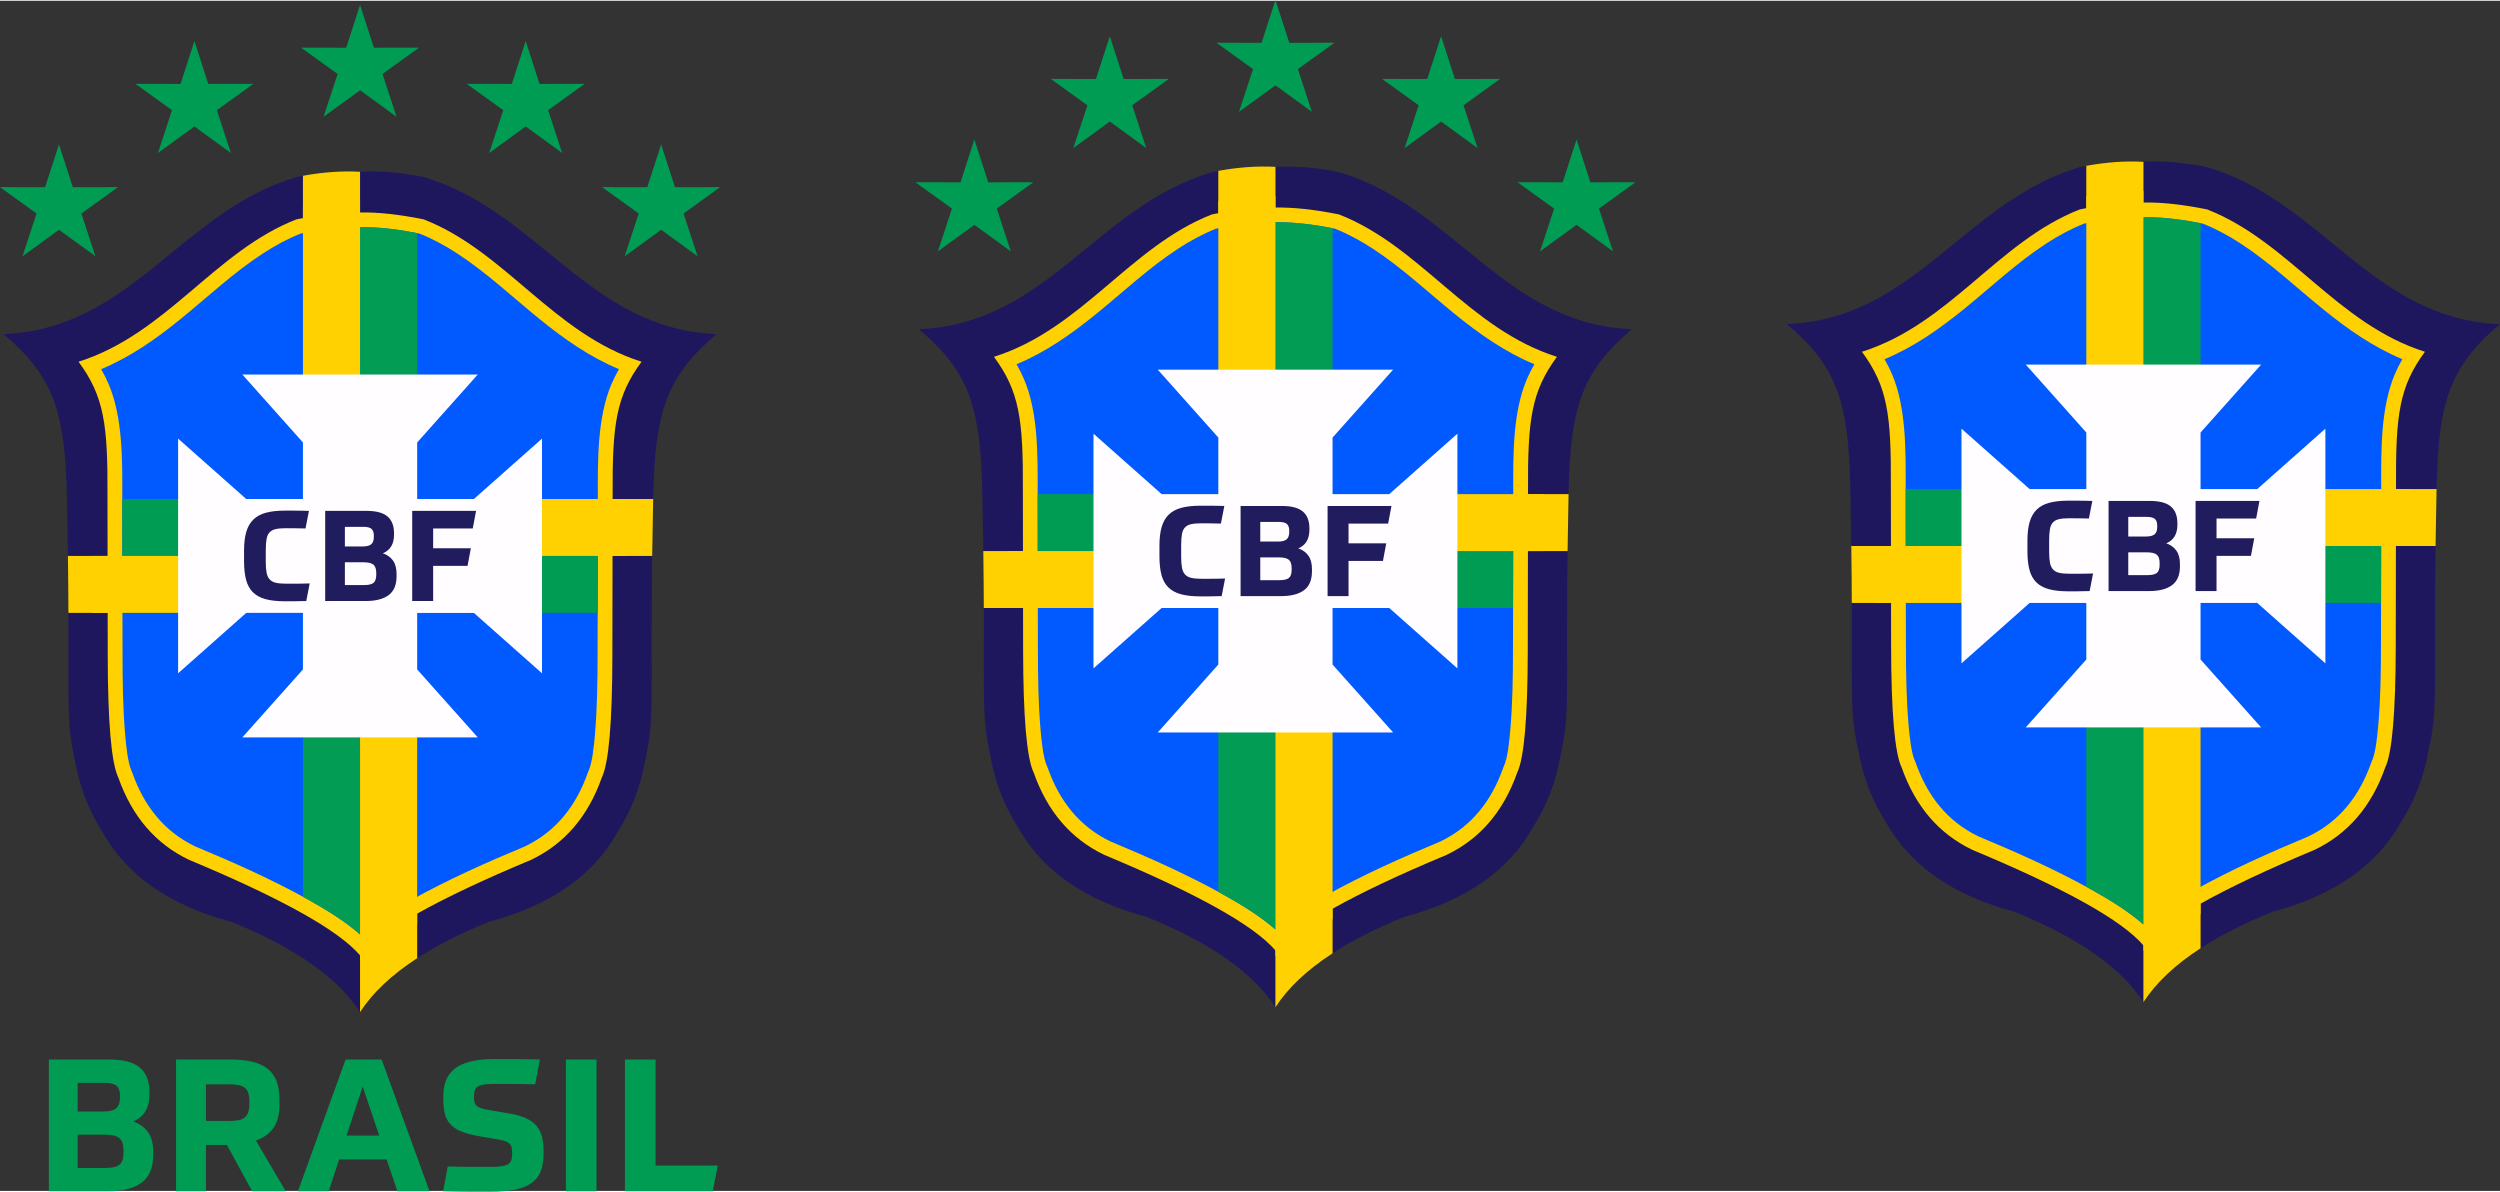 <?xml version="1.0" encoding="UTF-8" standalone="no"?>
<svg
   xmlns:dc="http://purl.org/dc/elements/1.1/"
   xmlns:cc="http://creativecommons.org/ns#"
   xmlns:rdf="http://www.w3.org/1999/02/22-rdf-syntax-ns#"
   xmlns:svg="http://www.w3.org/2000/svg"
   xmlns="http://www.w3.org/2000/svg"
   xmlns:sodipodi="http://sodipodi.sourceforge.net/DTD/sodipodi-0.dtd"
   xmlns:inkscape="http://www.inkscape.org/namespaces/inkscape"
   width="1047.469"
   height="499.298"
   viewBox="0 0 1050.927 500.298"
   version="1.1"
   id="svg41"
   sodipodi:docname="cbf-logo-selecao-brasileira.svg"
   inkscape:version="0.92.2 (5c3e80d, 2017-08-06)">
  <rect x="0" y="0" width="1050.927" height="500.298" fill="#333333" stroke="none"/>
  <defs
     id="defs45" />
  <sodipodi:namedview
     pagecolor="#ffffff"
     bordercolor="#666666"
     borderopacity="1"
     objecttolerance="10"
     gridtolerance="10"
     guidetolerance="10"
     inkscape:pageopacity="0"
     inkscape:pageshadow="2"
     inkscape:window-width="1600"
     inkscape:window-height="837"
     id="namedview43"
     showgrid="false"
     fit-margin-top="0"
     fit-margin-left="0"
     fit-margin-right="0"
     fit-margin-bottom="0"
     inkscape:zoom="0.47294589"
     inkscape:cx="426.21433"
     inkscape:cy="455.88707"
     inkscape:window-x="-8"
     inkscape:window-y="-8"
     inkscape:window-maximized="1"
     inkscape:current-layer="surface1-5" />
  <g
     id="surface1"
     transform="translate(-0.551,1.239)"
     inkscape:export-filename="G:\Users\suitedoalex\sites\cbf-logo-selecao-logo-brasil-11.png"
     inkscape:export-xdpi="127.27071"
     inkscape:export-ydpi="127.27071">
    <path
       style="fill:#ffd100;fill-opacity:1;fill-rule:evenodd;stroke:none"
       d="m 123.754,85.758 c -6.324,2.406 -12.293,5.512 -17.988,9.059 C 91.973,103.391 79.793,114.348 67.035,124.234 55.215,133.395 43.133,141.48 29.238,147 c 1.336,2.203 2.539,4.48 3.594,6.852 6.684,15.051 6.438,34.152 6.418,50.242 -0.027,24.031 0.094,48.055 0.125,72.09 0.016,11.93 0.18,24.125 1.258,36.016 0.371,4.086 1.191,12.691 3.066,16.395 l 0.176,0.332 0.129,0.352 c 5.465,14.754 14.781,26.375 29.703,33.238 18.148,7.219 36.625,15.031 53.801,24.176 7.754,4.129 17.152,9.5 24.398,15.625 7.246,-6.125 16.648,-11.496 24.406,-15.625 17.172,-9.145 35.652,-16.957 53.801,-24.176 14.922,-6.863 24.234,-18.484 29.703,-33.238 l 0.129,-0.352 0.168,-0.332 c 1.883,-3.703 2.699,-12.309 3.07,-16.395 1.082,-11.891 1.246,-24.086 1.258,-36.016 0.031,-24.035 0.152,-48.059 0.121,-72.09 -0.019,-16.09 -0.262,-35.191 6.426,-50.242 1.047,-2.371 2.254,-4.648 3.594,-6.852 -13.895,-5.52 -25.98,-13.605 -37.797,-22.766 -12.758,-9.887 -24.938,-20.844 -38.734,-29.418 -5.695,-3.547 -11.66,-6.652 -17.988,-9.059 -9.102,-1.734 -18.742,-3.031 -28.027,-2.871 h -0.254 C 142.5,82.727 132.855,84.023 123.754,85.758"
       id="path2"
       inkscape:connector-curvature="0" />
    <path
       style="fill:#005aff;fill-opacity:1;fill-rule:evenodd;stroke:none"
       d="m 126.93,96.625 c -5.613,2.234 -10.906,5.129 -15.961,8.426 -12.238,7.98 -23.047,18.18 -34.363,27.379 -10.484,8.527 -21.211,16.055 -33.535,21.191 1.184,2.051 2.258,4.172 3.188,6.379 5.93,14.004 5.715,31.785 5.699,46.762 -0.027,22.367 0.078,44.727 0.105,67.094 0.016,11.105 0.156,22.457 1.117,33.523 0.328,3.797 1.059,11.812 2.727,15.254 l 0.148,0.312 0.113,0.324 c 4.852,13.734 13.117,24.551 26.355,30.941 16.102,6.719 32.496,13.988 47.738,22.496 6.875,3.848 15.219,8.844 21.645,14.543 6.434,-5.699 14.77,-10.695 21.652,-14.543 15.238,-8.508 31.633,-15.777 47.734,-22.496 13.242,-6.391 21.508,-17.207 26.355,-30.941 l 0.117,-0.324 0.148,-0.312 c 1.668,-3.441 2.395,-11.457 2.723,-15.254 0.957,-11.066 1.105,-22.418 1.121,-33.523 0.027,-22.367 0.133,-44.727 0.105,-67.094 -0.019,-14.977 -0.234,-32.758 5.695,-46.762 0.934,-2.207 2.004,-4.328 3.191,-6.379 -12.332,-5.137 -23.051,-12.664 -33.539,-21.191 -11.316,-9.199 -22.125,-19.398 -34.359,-27.379 C 187.797,101.754 182.5,98.859 176.887,96.625 168.816,95.012 160.258,93.797 152.02,93.945 l -0.113,0.004 -0.109,-0.004 C 143.562,93.797 135.004,95.012 126.93,96.625"
       id="path4"
       inkscape:connector-curvature="0" />
    <path
       style="fill:#029c55;fill-opacity:1;fill-rule:evenodd;stroke:none"
       d="m 127.898,375.41 c 0.793,0.43 1.578,0.859 2.363,1.297 6.875,3.848 15.219,8.844 21.645,14.543 v -95.5 h -24.008 v 79.66"
       id="path6"
       inkscape:connector-curvature="0" />
    <path
       style="fill:#029c55;fill-opacity:1;fill-rule:evenodd;stroke:none"
       d="m 175.918,96.43 c -7.789,-1.516 -15.992,-2.625 -23.898,-2.484 l -0.113,0.004 V 164.945 h 24.012 V 96.43"
       id="path8"
       inkscape:connector-curvature="0" />
    <path
       style="fill:#009c54;fill-opacity:1;fill-rule:evenodd;stroke:none"
       d="m 51.953,208.207 c -0.008,7.98 0.004,15.957 0.02,23.934 H 82.277 V 208.207 H 51.953"
       id="path10"
       inkscape:connector-curvature="0" />
    <path
       style="fill:#009c54;fill-opacity:1;fill-rule:evenodd;stroke:none"
       d="m 251.789,256.082 c 0.019,-7.98 0.043,-15.961 0.059,-23.941 h -34.082 v 23.941 h 34.023"
       id="path12"
       inkscape:connector-curvature="0" />
    <path
       style="fill:#1e175e;fill-opacity:1;fill-rule:evenodd;stroke:none"
       d="m 28.66,206.754 c -0.812,-34.941 -5.453,-50.043 -26.645,-67.887 53.695,-2.027 74.844,-51.727 123.137,-66 0.922,-0.191 1.84,-0.371 2.746,-0.535 v 17.785 c -0.902,0.168 -1.816,0.348 -2.746,0.535 -34.422,13.453 -54.484,48.105 -91.578,59.844 10.742,14.578 12.32,26.371 12.16,56.258 l 0.039,25.387 H 29.105 c -0.098,-7.574 -0.242,-15.992 -0.445,-25.387 z M 151.906,70.645 c 8.453,-0.465 17.371,0.273 26.758,2.223 48.293,14.273 69.441,63.973 123.133,66 -21.188,17.844 -25.828,32.945 -26.645,67.887 l -0.027,1.453 h -17.043 l 0.004,-1.453 c -0.16,-29.887 1.418,-41.68 12.156,-56.258 C 233.149,138.758 213.086,104.105 178.664,90.652 168.422,88.574 159.504,87.609 151.906,87.746 Z M 274.711,232.141 c -0.812,61.883 1.215,67.332 -3.016,86.348 -1.984,10.984 -5.816,20.875 -11.488,29.672 -10.16,18.297 -28.227,30.891 -54.191,37.785 -11.695,4.75 -21.73,9.848 -30.098,15.289 v -18.727 c 12.074,-6.797 28.047,-14.344 47.93,-22.641 14.02,-6.711 23.91,-18.223 29.672,-34.539 2.938,-6.066 4.426,-23.223 4.457,-51.465 l 0.066,-41.723 z M 166.074,408.422 c -0.227,0.188 -0.449,0.375 -0.676,0.566 0.227,-0.191 0.449,-0.379 0.676,-0.566 z m -0.707,0.594 c -0.473,0.398 -0.938,0.797 -1.395,1.199 0.457,-0.402 0.922,-0.801 1.395,-1.199 z M 162.5,411.543 c -0.211,0.195 -0.418,0.387 -0.621,0.582 0.203,-0.195 0.41,-0.387 0.621,-0.582 z m -1.328,1.254 c -0.195,0.188 -0.383,0.375 -0.574,0.562 0.191,-0.188 0.379,-0.375 0.574,-0.562 z m -0.645,0.629 c -0.188,0.188 -0.375,0.379 -0.562,0.57 0.188,-0.191 0.375,-0.383 0.562,-0.57 z m -2.477,2.578 c -0.176,0.191 -0.348,0.387 -0.523,0.582 0.176,-0.195 0.348,-0.391 0.523,-0.582 z m -0.566,0.629 c -0.18,0.203 -0.359,0.406 -0.535,0.609 0.176,-0.203 0.355,-0.406 0.535,-0.609 z m -0.574,0.656 c -0.551,0.629 -1.078,1.262 -1.586,1.902 0.508,-0.641 1.035,-1.273 1.586,-1.902 z m -1.641,1.969 c -0.168,0.207 -0.332,0.414 -0.492,0.621 0.16,-0.207 0.324,-0.414 0.492,-0.621 z m -0.508,0.641 c -0.16,0.203 -0.312,0.406 -0.469,0.609 0.156,-0.203 0.309,-0.406 0.469,-0.609 z m -1.023,1.363 c -0.148,0.195 -0.289,0.391 -0.43,0.586 z m -0.473,0.648 c -0.145,0.199 -0.281,0.398 -0.418,0.598 0.137,-0.199 0.277,-0.398 0.418,-0.598 z m -0.488,0.699 c -0.141,0.199 -0.277,0.402 -0.414,0.605 0.137,-0.203 0.273,-0.406 0.414,-0.605 z m -0.441,0.645 c -0.145,0.215 -0.289,0.438 -0.43,0.652 C 142.539,409.441 124.504,396.789 97.805,385.945 71.832,379.051 53.77,366.457 43.609,348.16 37.938,339.363 34.105,329.473 32.121,318.488 28.523,302.281 29.461,295.922 29.312,256.082 h 16.5 l 0.027,17.781 c 0.035,28.242 1.52,45.398 4.461,51.465 5.762,16.316 15.648,27.828 29.668,34.539 39.02,16.277 62.996,29.676 71.938,40.184 v 23.855 c 0.141,-0.215 0.285,-0.438 0.43,-0.652"
       id="path14"
       inkscape:connector-curvature="0" />
    <path
       style="fill:#ffd100;fill-opacity:1;fill-rule:evenodd;stroke:none"
       d="m 78.168,256.082 v -23.941 h -49.062 c 0.121,9.141 0.18,17.035 0.207,23.941 h 48.855"
       id="path16"
       inkscape:connector-curvature="0" />
    <path
       style="fill:#ffd100;fill-opacity:1;fill-rule:evenodd;stroke:none"
       d="m 266.73,208.207 h -43.133 v 23.934 h 51.113 c 0.094,-7.176 0.227,-15.125 0.414,-23.934 h -8.395"
       id="path18"
       inkscape:connector-curvature="0" />
    <path
       style="fill:#ffd100;fill-opacity:1;fill-rule:evenodd;stroke:none"
       d="m 127.898,161.867 h 24.008 V 70.645 c -7.621,-0.418 -15.621,0.141 -24.008,1.688 v 89.535"
       id="path20"
       inkscape:connector-curvature="0" />
    <path
       style="fill:#ffd100;fill-opacity:1;fill-rule:evenodd;stroke:none"
       d="m 175.918,391.488 v -87.703 h -24.012 v 120.121 c 5.27,-8.133 13.27,-15.688 24.012,-22.672 v -9.746"
       id="path22"
       inkscape:connector-curvature="0" />
    <path
       style="fill:#fffdff;fill-opacity:1;fill-rule:evenodd;stroke:none"
       d="m 102.43,155.883 h 98.957 l -25.469,28.555 v 23.77 h 23.84 l 28.641,-25.395 v 98.66 l -28.641,-25.391 h -23.84 v 23.766 l 25.469,28.555 h -98.957 l 25.469,-28.555 V 256.082 H 104.059 L 75.422,281.473 V 182.812 l 28.637,25.395 h 23.84 V 184.438 l -25.469,-28.555"
       id="path24"
       inkscape:connector-curvature="0" />
    <path
       style="fill:#009c54;fill-opacity:1;fill-rule:evenodd;stroke:none"
       d="m 151.906,0.5 5.828,17.996 18.965,-0.035 -15.363,11.082 5.898,17.973 L 151.906,36.375 136.586,47.516 142.484,29.543 127.117,18.461 146.082,18.496 151.906,0.5"
       id="path26"
       inkscape:connector-curvature="0" />
    <path
       style="fill:#009c54;fill-opacity:1;fill-rule:evenodd;stroke:none"
       d="m 82.281,15.715 5.824,18 18.969,-0.035 L 91.707,44.762 97.605,62.738 82.281,51.59 66.957,62.738 72.855,44.762 57.488,33.68 l 18.969,0.035 5.824,-18"
       id="path28"
       inkscape:connector-curvature="0" />
    <path
       style="fill:#009c54;fill-opacity:1;fill-rule:evenodd;stroke:none"
       d="m 25.344,59.148 5.824,17.996 18.969,-0.035 L 34.77,88.191 40.664,106.164 25.344,95.023 10.023,106.164 15.918,88.191 0.551,77.109 19.516,77.145 25.344,59.148"
       id="path30"
       inkscape:connector-curvature="0" />
    <path
       style="fill:#009c54;fill-opacity:1;fill-rule:evenodd;stroke:none"
       d="m 221.535,15.715 -5.824,18 -18.965,-0.035 15.363,11.082 -5.895,17.977 15.32,-11.148 15.328,11.148 -5.898,-17.977 15.367,-11.082 -18.969,0.035 -5.828,-18"
       id="path32"
       inkscape:connector-curvature="0" />
    <path
       style="fill:#009c54;fill-opacity:1;fill-rule:evenodd;stroke:none"
       d="m 278.477,59.148 -5.824,17.996 -18.969,-0.035 15.363,11.082 -5.895,17.973 15.324,-11.141 15.32,11.141 -5.895,-17.973 15.363,-11.082 -18.961,0.035 -5.828,-17.996"
       id="path34"
       inkscape:connector-curvature="0" />
    <path
       style="fill:#211c5e;fill-opacity:1;fill-rule:nonzero;stroke:none"
       d="m 112.27,234.484 c 0,1.918 0.117,3.477 0.348,4.684 0.23,1.203 0.664,2.156 1.309,2.848 0.637,0.691 1.512,1.164 2.613,1.41 1.102,0.25 2.508,0.371 4.215,0.371 0.57,0 1.168,0 1.793,0 0.621,0 1.312,0 2.078,0 0.766,0 1.645,-0.008 2.645,-0.023 0.992,-0.019 2.152,-0.047 3.469,-0.082 l -1.441,7.398 c -2.207,0.07 -3.969,0.105 -5.281,0.105 -1.32,0 -2.566,0 -3.738,0 -3.168,0 -5.848,-0.293 -8.031,-0.875 -2.191,-0.59 -3.961,-1.539 -5.316,-2.852 -1.352,-1.312 -2.32,-3.043 -2.906,-5.188 -0.586,-2.148 -0.883,-4.801 -0.883,-7.957 v -4.418 c 0,-3.121 0.312,-5.742 0.934,-7.871 0.625,-2.133 1.613,-3.863 2.965,-5.191 1.352,-1.332 3.121,-2.289 5.312,-2.871 2.184,-0.59 4.828,-0.883 7.926,-0.883 0.531,0 1.121,0 1.758,0 0.645,0 1.363,0 2.164,0 0.801,0 1.707,0.012 2.723,0.027 1.012,0.019 2.18,0.043 3.496,0.082 l -1.441,7.395 c -1.316,-0.035 -2.695,-0.062 -4.137,-0.078 -1.441,-0.019 -2.84,-0.027 -4.191,-0.027 -1.742,0 -3.156,0.125 -4.242,0.371 -1.086,0.254 -1.941,0.711 -2.562,1.387 -0.625,0.672 -1.039,1.613 -1.254,2.82 -0.211,1.207 -0.32,2.785 -0.32,4.734 z m 24.984,-21.285 h 17.457 c 3.988,0 6.895,0.781 8.727,2.34 1.832,1.562 2.75,3.922 2.75,7.078 v 0.586 c 0,3.902 -1.566,6.512 -4.695,7.824 1.812,0.602 3.227,1.613 4.242,3.031 1.012,1.418 1.523,3.301 1.523,5.641 v 0.961 c 0,3.652 -1.113,6.305 -3.34,7.953 -2.223,1.652 -5.453,2.477 -9.688,2.477 h -16.977 z m 8.277,31.184 h 8.059 c 1.887,0 3.215,-0.309 3.977,-0.93 0.766,-0.625 1.148,-1.766 1.148,-3.434 v -0.691 c 0,-1.703 -0.398,-2.883 -1.203,-3.539 -0.797,-0.656 -2.176,-0.984 -4.137,-0.984 h -7.844 z m 0,-24.48 v 8.25 h 7.418 c 1.742,0 2.973,-0.32 3.688,-0.957 0.707,-0.641 1.062,-1.652 1.062,-3.031 v -0.641 c 0,-1.277 -0.328,-2.199 -0.984,-2.77 -0.66,-0.566 -1.793,-0.852 -3.391,-0.852 z m 37.105,31.188 h -8.809 v -37.891 h 26.848 l -1.387,7.395 h -16.652 v 8.305 h 15.852 l -1.387,7.398 h -14.465 v 14.793"
       id="path36"
       inkscape:connector-curvature="0" />
    <path
       style="fill:#009c54;fill-opacity:1;fill-rule:nonzero;stroke:none"
       d="m 21.09,443.824 h 25.52 c 5.828,0 10.082,1.137 12.762,3.422 2.684,2.281 4.023,5.734 4.023,10.348 v 0.859 c 0,5.703 -2.293,9.52 -6.871,11.434 2.656,0.887 4.723,2.363 6.203,4.438 1.484,2.074 2.227,4.824 2.227,8.25 v 1.398 c 0,5.344 -1.625,9.223 -4.879,11.633 -3.25,2.414 -7.973,3.617 -14.164,3.617 H 21.09 Z M 33.188,489.418 h 11.785 c 2.758,0 4.695,-0.453 5.812,-1.359 1.121,-0.906 1.68,-2.578 1.68,-5.016 v -1.016 c 0,-2.488 -0.586,-4.211 -1.754,-5.176 -1.172,-0.957 -3.188,-1.438 -6.051,-1.438 H 33.188 Z m 0,-35.789 v 12.059 h 10.852 c 2.547,0 4.344,-0.465 5.383,-1.402 1.039,-0.93 1.559,-2.41 1.559,-4.434 v -0.934 c 0,-1.867 -0.48,-3.215 -1.441,-4.047 -0.961,-0.828 -2.613,-1.242 -4.957,-1.242 z m 84.852,9.258 c 0,4.047 -0.848,7.277 -2.535,9.691 -1.691,2.41 -4.152,4.184 -7.379,5.328 l 12.566,21.316 h -14.125 L 95.953,479.773 h -8.82 v 19.449 H 74.566 v -55.398 h 22.398 c 3.746,0 6.945,0.309 9.602,0.93 2.652,0.621 4.824,1.609 6.516,2.957 1.688,1.352 2.938,3.102 3.746,5.258 0.805,2.148 1.211,4.754 1.211,7.816 z m -12.645,-1.324 c 0,-1.453 -0.156,-2.656 -0.469,-3.617 -0.316,-0.961 -0.809,-1.711 -1.48,-2.254 -0.68,-0.547 -1.574,-0.926 -2.695,-1.133 C 99.633,454.352 98.238,454.25 96.574,454.25 h -9.441 v 15.406 h 9.441 c 1.664,0 3.059,-0.105 4.176,-0.312 1.121,-0.207 2.016,-0.594 2.695,-1.164 0.672,-0.57 1.164,-1.34 1.48,-2.297 0.312,-0.961 0.469,-2.191 0.469,-3.699 z m 57.688,24.277 h -19.98 l -4.371,13.383 h -12.953 l 20.055,-55.398 h 15.141 l 20.141,55.398 h -13.504 z m -16.855,-10.035 h 13.734 l -6.945,-20.621 z m 68.617,-9.262 c 2.703,0.465 4.965,1.117 6.785,1.945 1.824,0.832 3.281,1.883 4.371,3.152 1.094,1.273 1.875,2.773 2.344,4.512 0.469,1.742 0.699,3.75 0.699,6.035 v 1.164 c 0,2.801 -0.363,5.199 -1.09,7.199 -0.73,1.996 -1.953,3.652 -3.668,4.98 -1.719,1.324 -3.98,2.293 -6.789,2.914 -2.809,0.625 -6.273,0.938 -10.379,0.938 -1.199,0 -2.449,0 -3.75,0 -1.301,0 -2.746,0 -4.332,0 -1.586,0 -3.379,-0.012 -5.387,-0.039 -2,-0.023 -4.273,-0.062 -6.824,-0.121 l 1.949,-10.426 c 4.109,0.105 7.609,0.156 10.496,0.156 2.887,0 5.555,0 8,0 1.719,0 3.137,-0.09 4.258,-0.273 1.113,-0.18 2,-0.477 2.648,-0.891 0.652,-0.414 1.094,-0.977 1.328,-1.676 0.234,-0.699 0.352,-1.598 0.352,-2.684 0,-0.984 -0.066,-1.816 -0.195,-2.488 -0.129,-0.676 -0.418,-1.234 -0.859,-1.676 -0.441,-0.441 -1.039,-0.805 -1.797,-1.09 -0.75,-0.281 -1.754,-0.527 -3.004,-0.734 l -8.191,-1.402 c -3.02,-0.52 -5.492,-1.18 -7.414,-1.988 -1.926,-0.801 -3.449,-1.828 -4.566,-3.07 -1.121,-1.246 -1.887,-2.723 -2.305,-4.438 -0.414,-1.711 -0.621,-3.707 -0.621,-5.988 v -1.25 c 0,-2.488 0.363,-4.691 1.094,-6.613 0.723,-1.918 1.922,-3.551 3.586,-4.902 1.664,-1.348 3.84,-2.371 6.516,-3.074 2.68,-0.699 5.945,-1.047 9.797,-1.047 1.406,0 2.785,0 4.137,0 1.355,0 2.797,0 4.332,0 1.535,0 3.199,0.012 4.992,0.039 1.797,0.027 3.84,0.066 6.129,0.117 L 225.535,454.25 c -4.062,-0.105 -7.508,-0.156 -10.344,-0.156 -2.836,0 -5.348,0 -7.531,0 -1.559,0 -2.859,0.09 -3.902,0.273 -1.039,0.18 -1.848,0.465 -2.418,0.852 -0.574,0.395 -0.977,0.926 -1.211,1.598 -0.23,0.672 -0.348,1.508 -0.348,2.488 0,0.883 0.062,1.637 0.191,2.258 0.133,0.621 0.391,1.145 0.781,1.559 0.391,0.414 0.949,0.766 1.676,1.051 0.73,0.285 1.695,0.527 2.887,0.738 z m 36.457,-22.719 v 55.398 h -12.875 v -55.398 z m 24.832,0 v 44.586 h 26.148 l -2.109,10.812 h -36.918 v -55.398 h 12.879"
       id="path38"
       inkscape:connector-curvature="0" />
  </g>
  <g
     transform="translate(384.251,-0.823)"
     id="surface1-5">
    <path
       inkscape:connector-curvature="0"
       style="fill:#ffd100;fill-opacity:1;fill-rule:evenodd;stroke:none"
       d="m 123.754,85.758 c -6.324,2.406 -12.293,5.512 -17.988,9.059 C 91.973,103.391 79.793,114.348 67.035,124.234 55.215,133.395 43.133,141.48 29.238,147 c 1.336,2.203 2.539,4.48 3.594,6.852 6.684,15.051 6.438,34.152 6.418,50.242 -0.027,24.031 0.094,48.055 0.125,72.09 0.016,11.93 0.18,24.125 1.258,36.016 0.371,4.086 1.191,12.691 3.066,16.395 l 0.176,0.332 0.129,0.352 c 5.465,14.754 14.781,26.375 29.703,33.238 18.148,7.219 36.625,15.031 53.801,24.176 7.754,4.129 17.152,9.5 24.398,15.625 7.246,-6.125 16.648,-11.496 24.406,-15.625 17.172,-9.145 35.652,-16.957 53.801,-24.176 14.922,-6.863 24.234,-18.484 29.703,-33.238 l 0.129,-0.352 0.168,-0.332 c 1.883,-3.703 2.699,-12.309 3.07,-16.395 1.082,-11.891 1.246,-24.086 1.258,-36.016 0.031,-24.035 0.152,-48.059 0.121,-72.09 -0.019,-16.09 -0.262,-35.191 6.426,-50.242 1.047,-2.371 2.254,-4.648 3.594,-6.852 -13.895,-5.52 -25.98,-13.605 -37.797,-22.766 -12.758,-9.887 -24.938,-20.844 -38.734,-29.418 -5.695,-3.547 -11.66,-6.652 -17.988,-9.059 -9.102,-1.734 -18.742,-3.031 -28.027,-2.871 h -0.254 C 142.5,82.727 132.855,84.023 123.754,85.758"
       id="path2-2"
       inkscape:export-filename="G:\Users\suitedoalex\sites\cbf-logo-selecao-logo-brasil-13.png"
       inkscape:export-xdpi="15.908838"
       inkscape:export-ydpi="15.908838" />
    <path
       inkscape:connector-curvature="0"
       style="fill:#005aff;fill-opacity:1;fill-rule:evenodd;stroke:none"
       d="m 126.93,96.625 c -5.613,2.234 -10.906,5.129 -15.961,8.426 -12.238,7.98 -23.047,18.18 -34.363,27.379 -10.484,8.527 -21.211,16.055 -33.535,21.191 1.184,2.051 2.258,4.172 3.188,6.379 5.93,14.004 5.715,31.785 5.699,46.762 -0.027,22.367 0.078,44.727 0.105,67.094 0.016,11.105 0.156,22.457 1.117,33.523 0.328,3.797 1.059,11.812 2.727,15.254 l 0.148,0.312 0.113,0.324 c 4.852,13.734 13.117,24.551 26.355,30.941 16.102,6.719 32.496,13.988 47.738,22.496 6.875,3.848 15.219,8.844 21.645,14.543 6.434,-5.699 14.77,-10.695 21.652,-14.543 15.238,-8.508 31.633,-15.777 47.734,-22.496 13.242,-6.391 21.508,-17.207 26.355,-30.941 l 0.117,-0.324 0.148,-0.312 c 1.668,-3.441 2.395,-11.457 2.723,-15.254 0.957,-11.066 1.105,-22.418 1.121,-33.523 0.027,-22.367 0.133,-44.727 0.105,-67.094 -0.019,-14.977 -0.234,-32.758 5.695,-46.762 0.934,-2.207 2.004,-4.328 3.191,-6.379 -12.332,-5.137 -23.051,-12.664 -33.539,-21.191 -11.316,-9.199 -22.125,-19.398 -34.359,-27.379 C 187.797,101.754 182.5,98.859 176.887,96.625 168.816,95.012 160.258,93.797 152.02,93.945 l -0.113,0.004 -0.109,-0.004 C 143.562,93.797 135.004,95.012 126.93,96.625"
       id="path4-5"
       inkscape:export-filename="G:\Users\suitedoalex\sites\cbf-logo-selecao-logo-brasil-13.png"
       inkscape:export-xdpi="15.908838"
       inkscape:export-ydpi="15.908838" />
    <path
       inkscape:connector-curvature="0"
       style="fill:#029c55;fill-opacity:1;fill-rule:evenodd;stroke:none"
       d="m 127.898,375.41 c 0.793,0.43 1.578,0.859 2.363,1.297 6.875,3.848 15.219,8.844 21.645,14.543 v -95.5 h -24.008 v 79.66"
       id="path6-3"
       inkscape:export-filename="G:\Users\suitedoalex\sites\cbf-logo-selecao-logo-brasil-13.png"
       inkscape:export-xdpi="15.908838"
       inkscape:export-ydpi="15.908838" />
    <path
       inkscape:connector-curvature="0"
       style="fill:#029c55;fill-opacity:1;fill-rule:evenodd;stroke:none"
       d="m 175.918,96.43 c -7.789,-1.516 -15.992,-2.625 -23.898,-2.484 l -0.113,0.004 V 164.945 h 24.012 V 96.43"
       id="path8-5"
       inkscape:export-filename="G:\Users\suitedoalex\sites\cbf-logo-selecao-logo-brasil-13.png"
       inkscape:export-xdpi="15.908838"
       inkscape:export-ydpi="15.908838" />
    <path
       inkscape:connector-curvature="0"
       style="fill:#009c54;fill-opacity:1;fill-rule:evenodd;stroke:none"
       d="m 51.953,208.207 c -0.008,7.98 0.004,15.957 0.02,23.934 H 82.277 V 208.207 H 51.953"
       id="path10-7"
       inkscape:export-filename="G:\Users\suitedoalex\sites\cbf-logo-selecao-logo-brasil-13.png"
       inkscape:export-xdpi="15.908838"
       inkscape:export-ydpi="15.908838" />
    <path
       inkscape:connector-curvature="0"
       style="fill:#009c54;fill-opacity:1;fill-rule:evenodd;stroke:none"
       d="m 251.789,256.082 c 0.019,-7.98 0.043,-15.961 0.059,-23.941 h -34.082 v 23.941 h 34.023"
       id="path12-2"
       inkscape:export-filename="G:\Users\suitedoalex\sites\cbf-logo-selecao-logo-brasil-13.png"
       inkscape:export-xdpi="15.908838"
       inkscape:export-ydpi="15.908838" />
    <path
       inkscape:connector-curvature="0"
       style="fill:#1e175e;fill-opacity:1;fill-rule:evenodd;stroke:none"
       d="m 28.66,206.754 c -0.812,-34.941 -5.453,-50.043 -26.645,-67.887 53.695,-2.027 74.844,-51.727 123.137,-66 0.922,-0.191 1.84,-0.371 2.746,-0.535 v 17.785 c -0.902,0.168 -1.816,0.348 -2.746,0.535 -34.422,13.453 -54.484,48.105 -91.578,59.844 10.742,14.578 12.32,26.371 12.16,56.258 l 0.039,25.387 H 29.105 c -0.098,-7.574 -0.242,-15.992 -0.445,-25.387 z M 151.906,70.645 c 8.453,-0.465 17.371,0.273 26.758,2.223 48.293,14.273 69.441,63.973 123.133,66 -21.188,17.844 -25.828,32.945 -26.645,67.887 l -0.027,1.453 h -17.043 l 0.004,-1.453 c -0.16,-29.887 1.418,-41.68 12.156,-56.258 C 233.149,138.758 213.086,104.105 178.664,90.652 168.422,88.574 159.504,87.609 151.906,87.746 Z M 274.711,232.141 c -0.812,61.883 1.215,67.332 -3.016,86.348 -1.984,10.984 -5.816,20.875 -11.488,29.672 -10.16,18.297 -28.227,30.891 -54.191,37.785 -11.695,4.75 -21.73,9.848 -30.098,15.289 v -18.727 c 12.074,-6.797 28.047,-14.344 47.93,-22.641 14.02,-6.711 23.91,-18.223 29.672,-34.539 2.938,-6.066 4.426,-23.223 4.457,-51.465 l 0.066,-41.723 z M 166.074,408.422 c -0.227,0.188 -0.449,0.375 -0.676,0.566 0.227,-0.191 0.449,-0.379 0.676,-0.566 z m -0.707,0.594 c -0.473,0.398 -0.938,0.797 -1.395,1.199 0.457,-0.402 0.922,-0.801 1.395,-1.199 z M 162.5,411.543 c -0.211,0.195 -0.418,0.387 -0.621,0.582 0.203,-0.195 0.41,-0.387 0.621,-0.582 z m -1.328,1.254 c -0.195,0.188 -0.383,0.375 -0.574,0.562 0.191,-0.188 0.379,-0.375 0.574,-0.562 z m -0.645,0.629 c -0.188,0.188 -0.375,0.379 -0.562,0.57 0.188,-0.191 0.375,-0.383 0.562,-0.57 z m -2.477,2.578 c -0.176,0.191 -0.348,0.387 -0.523,0.582 0.176,-0.195 0.348,-0.391 0.523,-0.582 z m -0.566,0.629 c -0.18,0.203 -0.359,0.406 -0.535,0.609 0.176,-0.203 0.355,-0.406 0.535,-0.609 z m -0.574,0.656 c -0.551,0.629 -1.078,1.262 -1.586,1.902 0.508,-0.641 1.035,-1.273 1.586,-1.902 z m -1.641,1.969 c -0.168,0.207 -0.332,0.414 -0.492,0.621 0.16,-0.207 0.324,-0.414 0.492,-0.621 z m -0.508,0.641 c -0.16,0.203 -0.312,0.406 -0.469,0.609 0.156,-0.203 0.309,-0.406 0.469,-0.609 z m -1.023,1.363 c -0.148,0.195 -0.289,0.391 -0.43,0.586 z m -0.473,0.648 c -0.145,0.199 -0.281,0.398 -0.418,0.598 0.137,-0.199 0.277,-0.398 0.418,-0.598 z m -0.488,0.699 c -0.141,0.199 -0.277,0.402 -0.414,0.605 0.137,-0.203 0.273,-0.406 0.414,-0.605 z m -0.441,0.645 c -0.145,0.215 -0.289,0.438 -0.43,0.652 C 142.539,409.441 124.504,396.789 97.805,385.945 71.832,379.051 53.77,366.457 43.609,348.16 37.938,339.363 34.105,329.473 32.121,318.488 28.523,302.281 29.461,295.922 29.312,256.082 h 16.5 l 0.027,17.781 c 0.035,28.242 1.52,45.398 4.461,51.465 5.762,16.316 15.648,27.828 29.668,34.539 39.02,16.277 62.996,29.676 71.938,40.184 v 23.855 c 0.141,-0.215 0.285,-0.438 0.43,-0.652"
       id="path14-6"
       inkscape:export-filename="G:\Users\suitedoalex\sites\cbf-logo-selecao-logo-brasil-13.png"
       inkscape:export-xdpi="15.908838"
       inkscape:export-ydpi="15.908838" />
    <path
       inkscape:connector-curvature="0"
       style="fill:#ffd100;fill-opacity:1;fill-rule:evenodd;stroke:none"
       d="m 78.168,256.082 v -23.941 h -49.062 c 0.121,9.141 0.18,17.035 0.207,23.941 h 48.855"
       id="path16-5"
       inkscape:export-filename="G:\Users\suitedoalex\sites\cbf-logo-selecao-logo-brasil-13.png"
       inkscape:export-xdpi="15.908838"
       inkscape:export-ydpi="15.908838" />
    <path
       inkscape:connector-curvature="0"
       style="fill:#ffd100;fill-opacity:1;fill-rule:evenodd;stroke:none"
       d="m 266.73,208.207 h -43.133 v 23.934 h 51.113 c 0.094,-7.176 0.227,-15.125 0.414,-23.934 h -8.395"
       id="path18-8"
       inkscape:export-filename="G:\Users\suitedoalex\sites\cbf-logo-selecao-logo-brasil-13.png"
       inkscape:export-xdpi="15.908838"
       inkscape:export-ydpi="15.908838" />
    <path
       inkscape:connector-curvature="0"
       style="fill:#ffd100;fill-opacity:1;fill-rule:evenodd;stroke:none"
       d="m 127.898,161.867 h 24.008 V 70.645 c -7.621,-0.418 -15.621,0.141 -24.008,1.688 v 89.535"
       id="path20-7"
       inkscape:export-filename="G:\Users\suitedoalex\sites\cbf-logo-selecao-logo-brasil-13.png"
       inkscape:export-xdpi="15.908838"
       inkscape:export-ydpi="15.908838" />
    <path
       inkscape:connector-curvature="0"
       style="fill:#ffd100;fill-opacity:1;fill-rule:evenodd;stroke:none"
       d="m 175.918,391.488 v -87.703 h -24.012 v 120.121 c 5.27,-8.133 13.27,-15.688 24.012,-22.672 v -9.746"
       id="path22-0"
       inkscape:export-filename="G:\Users\suitedoalex\sites\cbf-logo-selecao-logo-brasil-13.png"
       inkscape:export-xdpi="15.908838"
       inkscape:export-ydpi="15.908838" />
    <path
       inkscape:connector-curvature="0"
       style="fill:#fffdff;fill-opacity:1;fill-rule:evenodd;stroke:none"
       d="m 102.43,155.883 h 98.957 l -25.469,28.555 v 23.77 h 23.84 l 28.641,-25.395 v 98.66 l -28.641,-25.391 h -23.84 v 23.766 l 25.469,28.555 h -98.957 l 25.469,-28.555 V 256.082 H 104.059 L 75.422,281.473 V 182.812 l 28.637,25.395 h 23.84 V 184.438 l -25.469,-28.555"
       id="path24-7"
       inkscape:export-filename="G:\Users\suitedoalex\sites\cbf-logo-selecao-logo-brasil-13.png"
       inkscape:export-xdpi="15.908838"
       inkscape:export-ydpi="15.908838" />
    <path
       inkscape:connector-curvature="0"
       style="fill:#009c54;fill-opacity:1;fill-rule:evenodd;stroke:none"
       d="m 151.906,0.5 5.828,17.996 18.965,-0.035 -15.363,11.082 5.898,17.973 L 151.906,36.375 136.586,47.516 142.484,29.543 127.117,18.461 146.082,18.496 151.906,0.5"
       id="path26-0"
       inkscape:export-filename="G:\Users\suitedoalex\sites\cbf-logo-selecao-logo-brasil-13.png"
       inkscape:export-xdpi="15.908838"
       inkscape:export-ydpi="15.908838" />
    <path
       inkscape:connector-curvature="0"
       style="fill:#009c54;fill-opacity:1;fill-rule:evenodd;stroke:none"
       d="m 82.281,15.715 5.824,18 18.969,-0.035 L 91.707,44.762 97.605,62.738 82.281,51.59 66.957,62.738 72.855,44.762 57.488,33.68 l 18.969,0.035 5.824,-18"
       id="path28-6"
       inkscape:export-filename="G:\Users\suitedoalex\sites\cbf-logo-selecao-logo-brasil-13.png"
       inkscape:export-xdpi="15.908838"
       inkscape:export-ydpi="15.908838" />
    <path
       inkscape:connector-curvature="0"
       style="fill:#009c54;fill-opacity:1;fill-rule:evenodd;stroke:none"
       d="m 25.344,59.148 5.824,17.996 18.969,-0.035 L 34.77,88.191 40.664,106.164 25.344,95.023 10.023,106.164 15.918,88.191 0.551,77.109 19.516,77.145 25.344,59.148"
       id="path30-6"
       inkscape:export-filename="G:\Users\suitedoalex\sites\cbf-logo-selecao-logo-brasil-13.png"
       inkscape:export-xdpi="15.908838"
       inkscape:export-ydpi="15.908838" />
    <path
       inkscape:connector-curvature="0"
       style="fill:#009c54;fill-opacity:1;fill-rule:evenodd;stroke:none"
       d="m 221.535,15.715 -5.824,18 -18.965,-0.035 15.363,11.082 -5.895,17.977 15.32,-11.148 15.328,11.148 -5.898,-17.977 15.367,-11.082 -18.969,0.035 -5.828,-18"
       id="path32-4"
       inkscape:export-filename="G:\Users\suitedoalex\sites\cbf-logo-selecao-logo-brasil-13.png"
       inkscape:export-xdpi="15.908838"
       inkscape:export-ydpi="15.908838" />
    <path
       inkscape:connector-curvature="0"
       style="fill:#009c54;fill-opacity:1;fill-rule:evenodd;stroke:none"
       d="m 278.477,59.148 -5.824,17.996 -18.969,-0.035 15.363,11.082 -5.895,17.973 15.324,-11.141 15.32,11.141 -5.895,-17.973 15.363,-11.082 -18.961,0.035 -5.828,-17.996"
       id="path34-7"
       inkscape:export-filename="G:\Users\suitedoalex\sites\cbf-logo-selecao-logo-brasil-13.png"
       inkscape:export-xdpi="15.908838"
       inkscape:export-ydpi="15.908838" />
    <path
       inkscape:connector-curvature="0"
       style="fill:#211c5e;fill-opacity:1;fill-rule:nonzero;stroke:none"
       d="m 112.27,234.484 c 0,1.918 0.117,3.477 0.348,4.684 0.23,1.203 0.664,2.156 1.309,2.848 0.637,0.691 1.512,1.164 2.613,1.41 1.102,0.25 2.508,0.371 4.215,0.371 0.57,0 1.168,0 1.793,0 0.621,0 1.312,0 2.078,0 0.766,0 1.645,-0.008 2.645,-0.023 0.992,-0.019 2.152,-0.047 3.469,-0.082 l -1.441,7.398 c -2.207,0.07 -3.969,0.105 -5.281,0.105 -1.32,0 -2.566,0 -3.738,0 -3.168,0 -5.848,-0.293 -8.031,-0.875 -2.191,-0.59 -3.961,-1.539 -5.316,-2.852 -1.352,-1.312 -2.32,-3.043 -2.906,-5.188 -0.586,-2.148 -0.883,-4.801 -0.883,-7.957 v -4.418 c 0,-3.121 0.312,-5.742 0.934,-7.871 0.625,-2.133 1.613,-3.863 2.965,-5.191 1.352,-1.332 3.121,-2.289 5.312,-2.871 2.184,-0.59 4.828,-0.883 7.926,-0.883 0.531,0 1.121,0 1.758,0 0.645,0 1.363,0 2.164,0 0.801,0 1.707,0.012 2.723,0.027 1.012,0.019 2.18,0.043 3.496,0.082 l -1.441,7.395 c -1.316,-0.035 -2.695,-0.062 -4.137,-0.078 -1.441,-0.019 -2.84,-0.027 -4.191,-0.027 -1.742,0 -3.156,0.125 -4.242,0.371 -1.086,0.254 -1.941,0.711 -2.562,1.387 -0.625,0.672 -1.039,1.613 -1.254,2.82 -0.211,1.207 -0.32,2.785 -0.32,4.734 z m 24.984,-21.285 h 17.457 c 3.988,0 6.895,0.781 8.727,2.34 1.832,1.562 2.75,3.922 2.75,7.078 v 0.586 c 0,3.902 -1.566,6.512 -4.695,7.824 1.812,0.602 3.227,1.613 4.242,3.031 1.012,1.418 1.523,3.301 1.523,5.641 v 0.961 c 0,3.652 -1.113,6.305 -3.34,7.953 -2.223,1.652 -5.453,2.477 -9.688,2.477 h -16.977 z m 8.277,31.184 h 8.059 c 1.887,0 3.215,-0.309 3.977,-0.93 0.766,-0.625 1.148,-1.766 1.148,-3.434 v -0.691 c 0,-1.703 -0.398,-2.883 -1.203,-3.539 -0.797,-0.656 -2.176,-0.984 -4.137,-0.984 h -7.844 z m 0,-24.48 v 8.25 h 7.418 c 1.742,0 2.973,-0.32 3.688,-0.957 0.707,-0.641 1.062,-1.652 1.062,-3.031 v -0.641 c 0,-1.277 -0.328,-2.199 -0.984,-2.77 -0.66,-0.566 -1.793,-0.852 -3.391,-0.852 z m 37.105,31.188 h -8.809 v -37.891 h 26.848 l -1.387,7.395 h -16.652 v 8.305 h 15.852 l -1.387,7.398 h -14.465 v 14.793"
       id="path36-7"
       inkscape:export-filename="G:\Users\suitedoalex\sites\cbf-logo-selecao-logo-brasil-13.png"
       inkscape:export-xdpi="15.908838"
       inkscape:export-ydpi="15.908838" />
    <g
       transform="translate(364.878,-2.121)"
       id="surface1-0"
       inkscape:export-filename="G:\Users\suitedoalex\sites\cbf-logo-selecao-logo-brasil-14.png"
       inkscape:export-xdpi="16.06452"
       inkscape:export-ydpi="16.06452">
      <path
         inkscape:connector-curvature="0"
         style="fill:#ffd100;fill-opacity:1;fill-rule:evenodd;stroke:none"
         d="m 123.754,85.758 c -6.324,2.406 -12.293,5.512 -17.988,9.059 C 91.973,103.391 79.793,114.348 67.035,124.234 55.215,133.395 43.133,141.48 29.238,147 c 1.336,2.203 2.539,4.48 3.594,6.852 6.684,15.051 6.438,34.152 6.418,50.242 -0.027,24.031 0.094,48.055 0.125,72.09 0.016,11.93 0.18,24.125 1.258,36.016 0.371,4.086 1.191,12.691 3.066,16.395 l 0.176,0.332 0.129,0.352 c 5.465,14.754 14.781,26.375 29.703,33.238 18.148,7.219 36.625,15.031 53.801,24.176 7.754,4.129 17.152,9.5 24.398,15.625 7.246,-6.125 16.648,-11.496 24.406,-15.625 17.172,-9.145 35.652,-16.957 53.801,-24.176 14.922,-6.863 24.234,-18.484 29.703,-33.238 l 0.129,-0.352 0.168,-0.332 c 1.883,-3.703 2.699,-12.309 3.07,-16.395 1.082,-11.891 1.246,-24.086 1.258,-36.016 0.031,-24.035 0.152,-48.059 0.121,-72.09 -0.019,-16.09 -0.262,-35.191 6.426,-50.242 1.047,-2.371 2.254,-4.648 3.594,-6.852 -13.895,-5.52 -25.98,-13.605 -37.797,-22.766 -12.758,-9.887 -24.938,-20.844 -38.734,-29.418 -5.695,-3.547 -11.66,-6.652 -17.988,-9.059 -9.102,-1.734 -18.742,-3.031 -28.027,-2.871 h -0.254 C 142.5,82.727 132.855,84.023 123.754,85.758"
         id="path2-7" />
      <path
         inkscape:connector-curvature="0"
         style="fill:#005aff;fill-opacity:1;fill-rule:evenodd;stroke:none"
         d="m 126.93,96.625 c -5.613,2.234 -10.906,5.129 -15.961,8.426 -12.238,7.98 -23.047,18.18 -34.363,27.379 -10.484,8.527 -21.211,16.055 -33.535,21.191 1.184,2.051 2.258,4.172 3.188,6.379 5.93,14.004 5.715,31.785 5.699,46.762 -0.027,22.367 0.078,44.727 0.105,67.094 0.016,11.105 0.156,22.457 1.117,33.523 0.328,3.797 1.059,11.812 2.727,15.254 l 0.148,0.312 0.113,0.324 c 4.852,13.734 13.117,24.551 26.355,30.941 16.102,6.719 32.496,13.988 47.738,22.496 6.875,3.848 15.219,8.844 21.645,14.543 6.434,-5.699 14.77,-10.695 21.652,-14.543 15.238,-8.508 31.633,-15.777 47.734,-22.496 13.242,-6.391 21.508,-17.207 26.355,-30.941 l 0.117,-0.324 0.148,-0.312 c 1.668,-3.441 2.395,-11.457 2.723,-15.254 0.957,-11.066 1.105,-22.418 1.121,-33.523 0.027,-22.367 0.133,-44.727 0.105,-67.094 -0.019,-14.977 -0.234,-32.758 5.695,-46.762 0.934,-2.207 2.004,-4.328 3.191,-6.379 -12.332,-5.137 -23.051,-12.664 -33.539,-21.191 -11.316,-9.199 -22.125,-19.398 -34.359,-27.379 C 187.797,101.754 182.5,98.859 176.887,96.625 168.816,95.012 160.258,93.797 152.02,93.945 l -0.113,0.004 -0.109,-0.004 C 143.562,93.797 135.004,95.012 126.93,96.625"
         id="path4-8" />
      <path
         inkscape:connector-curvature="0"
         style="fill:#029c55;fill-opacity:1;fill-rule:evenodd;stroke:none"
         d="m 127.898,375.41 c 0.793,0.43 1.578,0.859 2.363,1.297 6.875,3.848 15.219,8.844 21.645,14.543 v -95.5 h -24.008 v 79.66"
         id="path6-38" />
      <path
         inkscape:connector-curvature="0"
         style="fill:#029c55;fill-opacity:1;fill-rule:evenodd;stroke:none"
         d="m 175.918,96.43 c -7.789,-1.516 -15.992,-2.625 -23.898,-2.484 l -0.113,0.004 V 164.945 h 24.012 V 96.43"
         id="path8-2" />
      <path
         inkscape:connector-curvature="0"
         style="fill:#009c54;fill-opacity:1;fill-rule:evenodd;stroke:none"
         d="m 51.953,208.207 c -0.008,7.98 0.004,15.957 0.02,23.934 H 82.277 V 208.207 H 51.953"
         id="path10-0" />
      <path
         inkscape:connector-curvature="0"
         style="fill:#009c54;fill-opacity:1;fill-rule:evenodd;stroke:none"
         d="m 251.789,256.082 c 0.019,-7.98 0.043,-15.961 0.059,-23.941 h -34.082 v 23.941 h 34.023"
         id="path12-6" />
      <path
         inkscape:connector-curvature="0"
         style="fill:#1e175e;fill-opacity:1;fill-rule:evenodd;stroke:none"
         d="m 28.66,206.754 c -0.812,-34.941 -5.453,-50.043 -26.645,-67.887 53.695,-2.027 74.844,-51.727 123.137,-66 0.922,-0.191 1.84,-0.371 2.746,-0.535 v 17.785 c -0.902,0.168 -1.816,0.348 -2.746,0.535 -34.422,13.453 -54.484,48.105 -91.578,59.844 10.742,14.578 12.32,26.371 12.16,56.258 l 0.039,25.387 H 29.105 c -0.098,-7.574 -0.242,-15.992 -0.445,-25.387 z M 151.906,70.645 c 8.453,-0.465 17.371,0.273 26.758,2.223 48.293,14.273 69.441,63.973 123.133,66 -21.188,17.844 -25.828,32.945 -26.645,67.887 l -0.027,1.453 h -17.043 l 0.004,-1.453 c -0.16,-29.887 1.418,-41.68 12.156,-56.258 C 233.149,138.758 213.086,104.105 178.664,90.652 168.422,88.574 159.504,87.609 151.906,87.746 Z M 274.711,232.141 c -0.812,61.883 1.215,67.332 -3.016,86.348 -1.984,10.984 -5.816,20.875 -11.488,29.672 -10.16,18.297 -28.227,30.891 -54.191,37.785 -11.695,4.75 -21.73,9.848 -30.098,15.289 v -18.727 c 12.074,-6.797 28.047,-14.344 47.93,-22.641 14.02,-6.711 23.91,-18.223 29.672,-34.539 2.938,-6.066 4.426,-23.223 4.457,-51.465 l 0.066,-41.723 z M 166.074,408.422 c -0.227,0.188 -0.449,0.375 -0.676,0.566 0.227,-0.191 0.449,-0.379 0.676,-0.566 z m -0.707,0.594 c -0.473,0.398 -0.938,0.797 -1.395,1.199 0.457,-0.402 0.922,-0.801 1.395,-1.199 z M 162.5,411.543 c -0.211,0.195 -0.418,0.387 -0.621,0.582 0.203,-0.195 0.41,-0.387 0.621,-0.582 z m -1.328,1.254 c -0.195,0.188 -0.383,0.375 -0.574,0.562 0.191,-0.188 0.379,-0.375 0.574,-0.562 z m -0.645,0.629 c -0.188,0.188 -0.375,0.379 -0.562,0.57 0.188,-0.191 0.375,-0.383 0.562,-0.57 z m -2.477,2.578 c -0.176,0.191 -0.348,0.387 -0.523,0.582 0.176,-0.195 0.348,-0.391 0.523,-0.582 z m -0.566,0.629 c -0.18,0.203 -0.359,0.406 -0.535,0.609 0.176,-0.203 0.355,-0.406 0.535,-0.609 z m -0.574,0.656 c -0.551,0.629 -1.078,1.262 -1.586,1.902 0.508,-0.641 1.035,-1.273 1.586,-1.902 z m -1.641,1.969 c -0.168,0.207 -0.332,0.414 -0.492,0.621 0.16,-0.207 0.324,-0.414 0.492,-0.621 z m -0.508,0.641 c -0.16,0.203 -0.312,0.406 -0.469,0.609 0.156,-0.203 0.309,-0.406 0.469,-0.609 z m -1.023,1.363 c -0.148,0.195 -0.289,0.391 -0.43,0.586 z m -0.473,0.648 c -0.145,0.199 -0.281,0.398 -0.418,0.598 0.137,-0.199 0.277,-0.398 0.418,-0.598 z m -0.488,0.699 c -0.141,0.199 -0.277,0.402 -0.414,0.605 0.137,-0.203 0.273,-0.406 0.414,-0.605 z m -0.441,0.645 c -0.145,0.215 -0.289,0.438 -0.43,0.652 C 142.539,409.441 124.504,396.789 97.805,385.945 71.832,379.051 53.77,366.457 43.609,348.16 37.938,339.363 34.105,329.473 32.121,318.488 28.523,302.281 29.461,295.922 29.312,256.082 h 16.5 l 0.027,17.781 c 0.035,28.242 1.52,45.398 4.461,51.465 5.762,16.316 15.648,27.828 29.668,34.539 39.02,16.277 62.996,29.676 71.938,40.184 v 23.855 c 0.141,-0.215 0.285,-0.438 0.43,-0.652"
         id="path14-0" />
      <path
         inkscape:connector-curvature="0"
         style="fill:#ffd100;fill-opacity:1;fill-rule:evenodd;stroke:none"
         d="m 78.168,256.082 v -23.941 h -49.062 c 0.121,9.141 0.18,17.035 0.207,23.941 h 48.855"
         id="path16-2" />
      <path
         inkscape:connector-curvature="0"
         style="fill:#ffd100;fill-opacity:1;fill-rule:evenodd;stroke:none"
         d="m 266.73,208.207 h -43.133 v 23.934 h 51.113 c 0.094,-7.176 0.227,-15.125 0.414,-23.934 h -8.395"
         id="path18-9" />
      <path
         inkscape:connector-curvature="0"
         style="fill:#ffd100;fill-opacity:1;fill-rule:evenodd;stroke:none"
         d="m 127.898,161.867 h 24.008 V 70.645 c -7.621,-0.418 -15.621,0.141 -24.008,1.688 v 89.535"
         id="path20-4" />
      <path
         inkscape:connector-curvature="0"
         style="fill:#ffd100;fill-opacity:1;fill-rule:evenodd;stroke:none"
         d="m 175.918,391.488 v -87.703 h -24.012 v 120.121 c 5.27,-8.133 13.27,-15.688 24.012,-22.672 v -9.746"
         id="path22-4" />
      <path
         inkscape:connector-curvature="0"
         style="fill:#fffdff;fill-opacity:1;fill-rule:evenodd;stroke:none"
         d="m 102.43,155.883 h 98.957 l -25.469,28.555 v 23.77 h 23.84 l 28.641,-25.395 v 98.66 l -28.641,-25.391 h -23.84 v 23.766 l 25.469,28.555 h -98.957 l 25.469,-28.555 V 256.082 H 104.059 L 75.422,281.473 V 182.812 l 28.637,25.395 h 23.84 V 184.438 l -25.469,-28.555"
         id="path24-4" />
      <path
         inkscape:connector-curvature="0"
         style="fill:#211c5e;fill-opacity:1;fill-rule:nonzero;stroke:none"
         d="m 112.27,234.484 c 0,1.918 0.117,3.477 0.348,4.684 0.23,1.203 0.664,2.156 1.309,2.848 0.637,0.691 1.512,1.164 2.613,1.41 1.102,0.25 2.508,0.371 4.215,0.371 0.57,0 1.168,0 1.793,0 0.621,0 1.312,0 2.078,0 0.766,0 1.645,-0.008 2.645,-0.023 0.992,-0.019 2.152,-0.047 3.469,-0.082 l -1.441,7.398 c -2.207,0.07 -3.969,0.105 -5.281,0.105 -1.32,0 -2.566,0 -3.738,0 -3.168,0 -5.848,-0.293 -8.031,-0.875 -2.191,-0.59 -3.961,-1.539 -5.316,-2.852 -1.352,-1.312 -2.32,-3.043 -2.906,-5.188 -0.586,-2.148 -0.883,-4.801 -0.883,-7.957 v -4.418 c 0,-3.121 0.312,-5.742 0.934,-7.871 0.625,-2.133 1.613,-3.863 2.965,-5.191 1.352,-1.332 3.121,-2.289 5.312,-2.871 2.184,-0.59 4.828,-0.883 7.926,-0.883 0.531,0 1.121,0 1.758,0 0.645,0 1.363,0 2.164,0 0.801,0 1.707,0.012 2.723,0.027 1.012,0.019 2.18,0.043 3.496,0.082 l -1.441,7.395 c -1.316,-0.035 -2.695,-0.062 -4.137,-0.078 -1.441,-0.019 -2.84,-0.027 -4.191,-0.027 -1.742,0 -3.156,0.125 -4.242,0.371 -1.086,0.254 -1.941,0.711 -2.562,1.387 -0.625,0.672 -1.039,1.613 -1.254,2.82 -0.211,1.207 -0.32,2.785 -0.32,4.734 z m 24.984,-21.285 h 17.457 c 3.988,0 6.895,0.781 8.727,2.34 1.832,1.562 2.75,3.922 2.75,7.078 v 0.586 c 0,3.902 -1.566,6.512 -4.695,7.824 1.812,0.602 3.227,1.613 4.242,3.031 1.012,1.418 1.523,3.301 1.523,5.641 v 0.961 c 0,3.652 -1.113,6.305 -3.34,7.953 -2.223,1.652 -5.453,2.477 -9.688,2.477 h -16.977 z m 8.277,31.184 h 8.059 c 1.887,0 3.215,-0.309 3.977,-0.93 0.766,-0.625 1.148,-1.766 1.148,-3.434 v -0.691 c 0,-1.703 -0.398,-2.883 -1.203,-3.539 -0.797,-0.656 -2.176,-0.984 -4.137,-0.984 h -7.844 z m 0,-24.48 v 8.25 h 7.418 c 1.742,0 2.973,-0.32 3.688,-0.957 0.707,-0.641 1.062,-1.652 1.062,-3.031 v -0.641 c 0,-1.277 -0.328,-2.199 -0.984,-2.77 -0.66,-0.566 -1.793,-0.852 -3.391,-0.852 z m 37.105,31.188 h -8.809 v -37.891 h 26.848 l -1.387,7.395 h -16.652 v 8.305 h 15.852 l -1.387,7.398 h -14.465 v 14.793"
         id="path36-77" />
    </g>
  </g>
</svg>
